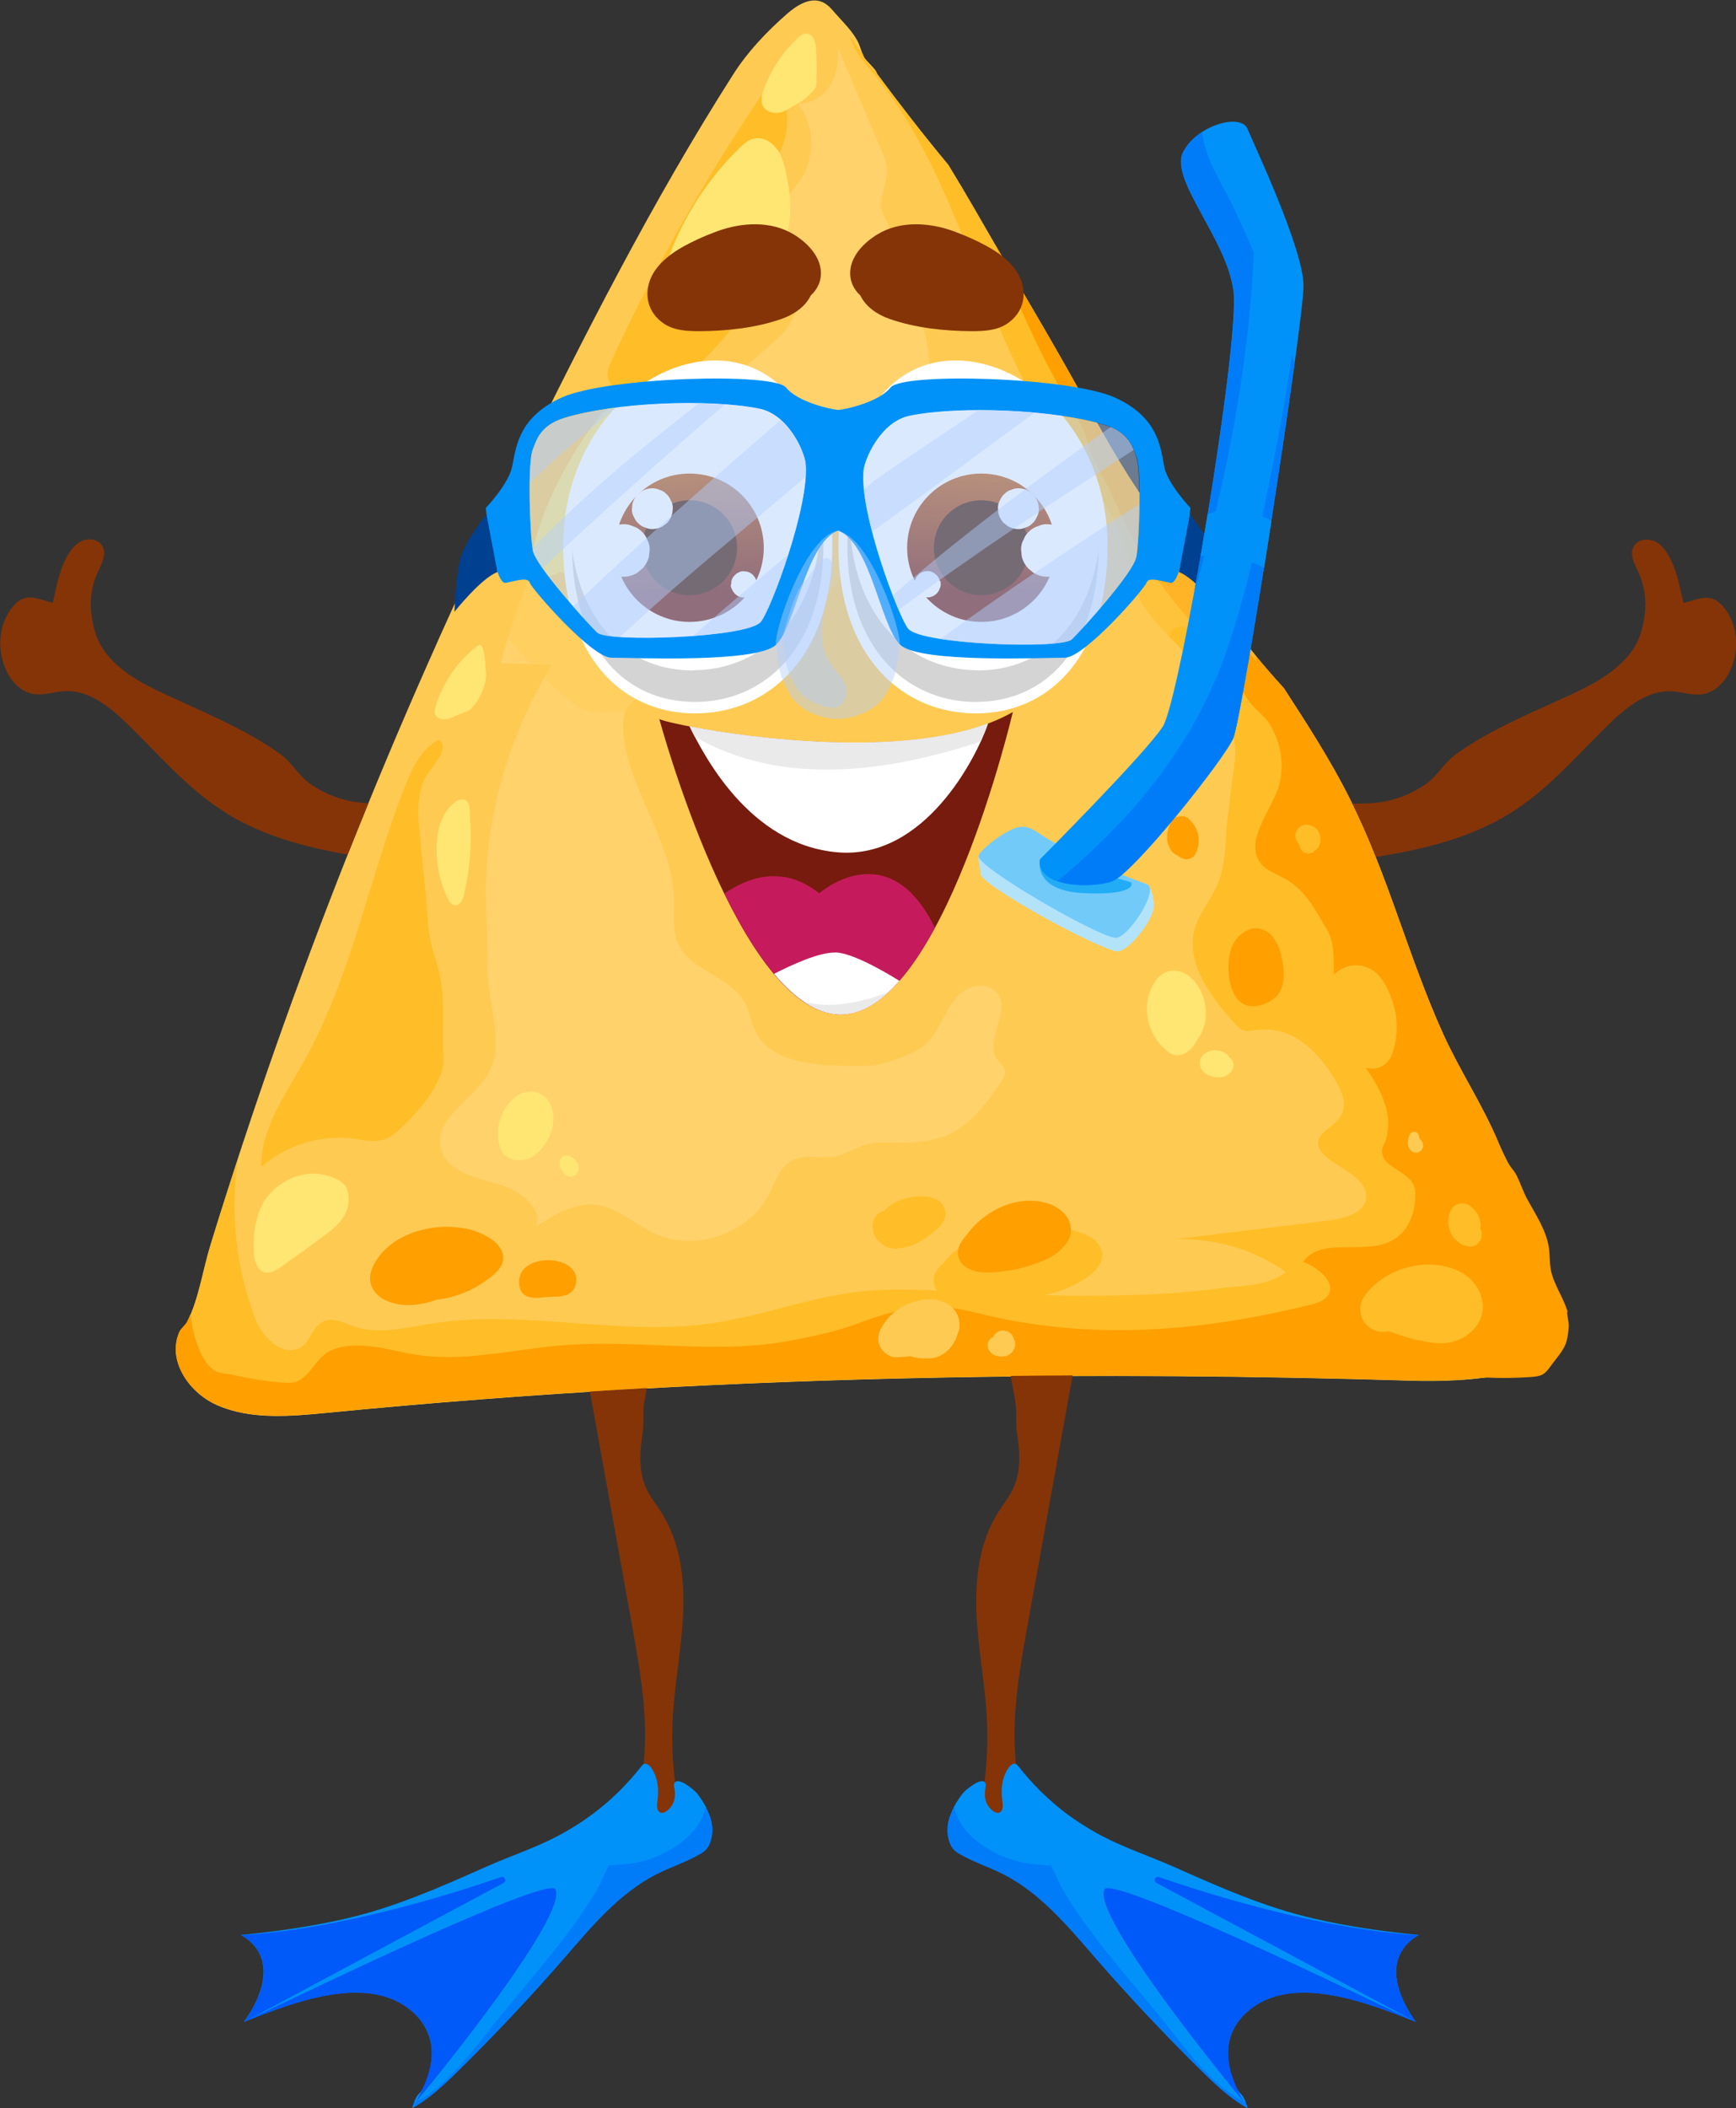 <?xml version="1.0" encoding="UTF-8"?>
<svg xmlns="http://www.w3.org/2000/svg" xmlns:xlink="http://www.w3.org/1999/xlink" viewBox="0 0 101.35 123.04">
  <rect x="0" y="0" width="101.35" height="123.04" fill="#333333" stroke="none"/>
  <defs>
    <style>
      .cls-1 {
        fill: #fff;
      }

      .cls-2 {
        fill: #007cf9;
      }

      .cls-3 {
        fill: #0059f9;
      }

      .cls-4 {
        isolation: isolate;
      }

      .cls-5 {
        fill: #ffe572;
      }

      .cls-6 {
        fill: url(#_Áåçûìÿííûé_ãðàäèåíò_64);
      }

      .cls-7 {
        fill: #c51b5c;
      }

      .cls-8 {
        fill: #ffbd27;
      }

      .cls-9, .cls-10, .cls-11 {
        mix-blend-mode: screen;
      }

      .cls-9, .cls-12 {
        fill: #0092f9;
      }

      .cls-13 {
        fill: #ffca52;
      }

      .cls-10, .cls-14 {
        fill: #b1cfff;
      }

      .cls-10, .cls-11, .cls-15 {
        opacity: .46;
      }

      .cls-16 {
        fill: #72caf9;
      }

      .cls-17 {
        fill: #b3e3f9;
      }

      .cls-18 {
        fill: #ffd26c;
      }

      .cls-19 {
        fill: #d4d4d4;
      }

      .cls-20 {
        fill: #ff9f00;
      }

      .cls-21 {
        fill: #eaeaea;
      }

      .cls-22 {
        fill: url(#_Áåçûìÿííûé_ãðàäèåíò_64-2);
      }

      .cls-23 {
        fill: #853408;
      }

      .cls-24 {
        fill: #431600;
      }

      .cls-25 {
        fill: #761b0d;
      }

      .cls-26 {
        fill: #004090;
      }

      .cls-15 {
        mix-blend-mode: multiply;
      }

      .cls-27 {
        fill: #22acf6;
      }
    </style>
    <linearGradient id="_Áåçûìÿííûé_ãðàäèåíò_64" data-name="Áåçûìÿííûé ãðàäèåíò 64" x1="57.14" y1="34.68" x2="57.52" y2="27.74" gradientUnits="userSpaceOnUse">
      <stop offset="0" stop-color="#761b0d"/>
      <stop offset="1" stop-color="#bb590d"/>
    </linearGradient>
    <linearGradient id="_Áåçûìÿííûé_ãðàäèåíò_64-2" data-name="Áåçûìÿííûé ãðàäèåíò 64" x1="989.98" y1="34.68" x2="990.37" y2="27.74" gradientTransform="translate(1030.39) rotate(-180) scale(1 -1)" xlink:href="#_Áåçûìÿííûé_ãðàäèåíò_64"/>
  </defs>
  <g class="cls-4">
    <g id="Layer_2" data-name="Layer 2">
      <g id="_Ñëîé_2" data-name="Ñëîé 2">
        <g>
          <g>
            <path class="cls-13" d="M90.89,76.7c-.62-1.52-1.23-2.64-1.27-4.3-.05-1.99-1.38-3.89-2.15-5.73-.91-2.17-2.24-4.16-3.22-6.32-2.04-4.51-3.22-9.29-5.45-13.73-1.11-2.22-2.48-4.34-3.85-6.45-2.39-2.61-4.53-5.55-6.33-8.58-2.01-2.4-3.6-5.11-5.1-7.86-1.7-3.14-3.53-6.19-5.32-9.27-.94-1.62-1.86-3.25-2.84-4.84-1.44-1.73-2.82-3.51-4.16-5.32,0-.22-.65-.74-.77-.99-.13-.26-.2-.56-.32-.82-.31-.65-.89-1.19-1.36-1.73-.21-.25-.44-.51-.74-.64-.72-.31-1.51,.2-2.1,.72-1.16,1.02-2.26,2.18-3.09,3.48-4.78,7.49-8.81,15.46-12.68,23.34-7.16,14.6-13.13,29.65-17.85,44.99-.45,1.45-.68,3.15-1.37,4.53-.11,.21-.36,.37-.46,.61-.22,.54-.25,1.08-.11,1.63,.28,1.09,1.19,2.1,2.33,2.6,1.96,.86,4.27,.65,6.45,.44,11.84-1.16,23.74-1.82,35.66-2.05,9.23-.18,18.47-.1,27.69,.18,2.54,.08,9.95-.05,8.4-3.87Z"/>
            <path class="cls-8" d="M90.89,76.7c-.62-1.52-1.23-2.64-1.27-4.3-.05-1.99-1.38-3.89-2.15-5.73-.91-2.17-2.24-4.16-3.22-6.32-2.04-4.51-3.22-9.29-5.45-13.73-1.11-2.22-2.48-4.34-3.85-6.45-2.39-2.61-4.53-5.55-6.33-8.58-2.01-2.4-3.6-5.11-5.1-7.86-1.7-3.14-3.53-6.19-5.32-9.27-.94-1.62-1.86-3.25-2.84-4.84-1.44-1.73-2.82-3.51-4.16-5.32-.18-.21-.36-.42-.54-.63-.14-.16-.23-.34-.29-.51-.03-.04-.05-.07-.08-.11-.07-.08-.14-.17-.21-.25-.09-.11-.16-.22-.21-.34-.04-.06-.09-.13-.14-.19-.04-.03-.08-.06-.11-.09,.2,.57,.56,1.17,.95,1.61,5.6,6.36,6.48,15.05,11.26,21.9,1.36,1.95,3.06,3.79,3.76,6,.34,1.1,.43,2.26,.96,3.31,.6,1.18,1.71,2.1,2.62,3.12,1.26,1.42,2.19,3.11,2.82,4.9,.31,.88-.03,2.06-.11,2.98-.1,1.04-.31,2.12-.31,3.16-.08,.83-.16,1.67-.48,2.43-.38,.91-1.07,1.68-1.34,2.62-.55,1.99,.91,3.92,2.27,5.46,.19,.21,.39,.44,.67,.49,.19,.04,.38,0,.56-.03,2.2-.35,3.76,1.28,4.76,3.01,.39,.68,.7,1.46,.16,2.15-.52,.66-1.74,1.03-.97,2,.65,.82,2.76,1.39,2.55,2.7-.13,.84-1.32,1.15-2.27,1.26-2.96,.36-5.92,.72-8.88,1.08,2.33-.08,4.68,.62,6.47,1.92-1.15,.84-2.32,.75-3.69,.93-3.4,.44-6.93,.51-10.42,.42,1.01-.23,1.96-.6,2.74-1.23,.37-.3,.65-.69,.64-1.15-.02-.5-.38-.9-.87-1.12-.87-.38-1.9-.54-2.87-.54-.19,0-.39,.01-.59,.02,.08-.03,.16-.07,.25-.1,.38-.14,.07-.64-.31-.5-.87,.32-1.75,.63-2.51,1.13-.87,.32-1.65,.78-2.2,1.41-.06,.07-.11,.14-.16,.21-.14,.12-.27,.24-.37,.38-.28,.39-.25,.85-.02,1.22-1.57-.08-3.15-.11-4.7,.08-2.88,.35-5.59,1.42-8.45,1.83-5.36,.77-10.9-.83-16.24,0-1.56,.24-3.21,.68-4.68,.17-.54-.19-1.11-.5-1.64-.32-.72,.24-.8,1.15-1.42,1.54-1.04,.65-2.27-.61-2.67-1.68-.31-.82-.56-1.66-.75-2.5-.43-1.93-.56-3.91-.37-5.86,.03-.31,.07-.62,.12-.93-.54,1.66-1.07,3.31-1.58,4.98-.45,1.45-.68,3.15-1.37,4.53-.11,.21-.36,.37-.46,.61-.22,.54-.25,1.08-.11,1.63,.28,1.09,1.19,2.1,2.33,2.6,1.96,.86,4.27,.65,6.45,.44,11.84-1.16,23.74-1.82,35.66-2.05,9.23-.18,18.47-.1,27.69,.18,2.54,.08,9.95-.05,8.4-3.87Z"/>
            <path class="cls-20" d="M91.52,76.56s-.01-.04-.02-.06c-.26-.83-.82-1.58-.97-2.43-.06-.38-.05-.76-.09-1.15-.13-1.06-.77-2-1.29-2.95-.25-.47-.4-.97-.65-1.44-.08-.15-.2-.28-.3-.42-.33-.45-.53-.97-.74-1.46-.91-2.17-2.24-4.16-3.22-6.32-2.04-4.51-3.22-9.29-5.45-13.73-1.11-2.22-2.48-4.34-3.85-6.45-2.39-2.61-4.53-5.55-6.33-8.58-2.01-2.4-3.6-5.11-5.1-7.86-1.7-3.14-3.53-6.19-5.32-9.27-.01-.02-.03-.05-.04-.07,.74,2.07,1.6,4.1,2.58,6.09,.7,1.41,1.46,2.78,2.27,4.14,.31,.53,.44,.99,.61,1.55,.28,.88,.82,1.71,1.22,2.55,.71,1.52,1.39,3.06,2.32,4.5,1.13,1.75,2.57,3.26,3.86,4.88,.7,.88,1.25,1.82,1.84,2.75,.34,.53,.91,.87,1.26,1.42,.74,1.17,.95,2.7,.42,4-.58,1.4-1.87,3.02-.89,4.18,.33,.39,.84,.57,1.29,.81,1.28,.67,1.83,1.84,2.53,3,.28,.46,.36,.96,.39,1.49,.09,1.18-.11,2.38,.18,3.54,.34,1.32,1.29,2.39,2.03,3.54,.74,1.15,1.31,2.6,.79,3.86-.06,.16-.15,.31-.16,.48-.08,1.09,1.86,1.19,1.93,2.39,.07,1.21-.4,2.5-1.59,2.98-1.62,.66-3.93-.29-4.96,1.13,.9,.33,1.99,1.23,1.43,2-.21,.29-.57,.39-.91,.48-.33,.09-.66,.17-.99,.24-5.95,1.38-11.99,1.81-17.99,.4-.69-.16-1.37-.34-2.07-.43-1.3-.16-2.61,.02-3.87,.37-.64,.18-1.25,.42-1.87,.64-1.22,.43-2.6,.71-3.88,.94-4.3,.76-8.72-.12-13.07,.23-2.93,.24-5.87,1.03-8.76,.52-1.49-.26-3.33-.87-4.79-.2-.79,.36-1.04,1.22-1.75,1.68-.27,.17-.52,.21-.84,.19-1.11-.05-2.25-.27-3.33-.5-.23-.05-.58-.06-.79-.17-.84-.46-1.31-2.07-1.41-2.94-.02-.15-.04-.28-.06-.4-.06,.16-.13,.31-.21,.46-.11,.21-.36,.37-.46,.61-.22,.54-.25,1.08-.11,1.63,.28,1.09,1.19,2.1,2.33,2.6,1.96,.86,4.27,.65,6.45,.44,11.84-1.16,23.74-1.82,35.66-2.05,9.23-.18,18.47-.1,27.69,.18,1.02,.03,2.05,.01,3.06-.07,.47-.04,.93-.11,1.4-.09,.27,.01,.54,.02,.8,.02,.56,0,1.13-.02,1.69-.06,.22-.02,.44-.04,.63-.14,.19-.1,.32-.28,.44-.44,.33-.47,.83-.97,.97-1.52,.06-.24,.1-.5,.12-.74,.04-.34-.09-.65-.09-.97Z"/>
            <g>
              <path class="cls-8" d="M53.63,71.11s.03,0,.04,0h0s-.03,0-.04,0Z"/>
              <path class="cls-8" d="M52.26,70.18c-.24,.13-.46,.29-.63,.49-.65,.15-.8,.84-.61,1.34,.1,.27,.28,.49,.53,.64t0,0c.13,.11,.3,.18,.48,.2,.14,.04,.29,.06,.43,0,.27-.02,.53-.08,.77-.16,.44-.16,.83-.43,1.19-.71,.39-.3,.81-.7,.77-1.19-.09-1.25-2.05-1.08-2.92-.61Z"/>
              <path class="cls-8" d="M52.67,71.81s0,.02,0,.04c0,0,0,0,0,0,0-.01,0-.03,0-.04Z"/>
              <path class="cls-8" d="M52.69,71.64s0,.02,0,.03c0,0,0,.01,0,.02,0,0,0,0,0,0,.03-.07,.02-.08,.01-.06Z"/>
              <path class="cls-8" d="M52.74,71.52s0,0,0,.01c0,.01-.01,.03-.02,.04,0,0,0-.01,.03-.06Z"/>
            </g>
            <path class="cls-20" d="M62.25,70.98c-.42-.57-1.15-.85-1.91-.89-1.55-.1-3.06,.83-3.86,1.93,0,.01-.01,.03-.02,.04-.41,.43-.71,.97-.43,1.5,.3,.58,1.1,.74,1.76,.71,.73-.04,1.47-.14,2.17-.35,.7-.22,1.46-.48,1.96-.97,.05-.05,.1-.11,.15-.16-.09,.1-.08,.09,.01-.01,.05-.06,.11-.11,.16-.18,.1-.14,.18-.3,.23-.46,.11-.39,.04-.81-.21-1.15Z"/>
            <path class="cls-20" d="M74.18,54.54c-.16-.16-.36-.27-.59-.33-.7-.16-1.41,.39-1.68,1.07-.42,1.08-.23,3.66,1.43,3.44,.55-.07,1.2-.42,1.43-.93,.24-.54,.2-1.17,.09-1.74-.1-.55-.31-1.15-.69-1.52Z"/>
            <path class="cls-20" d="M69.42,47.8c-.14-.12-.31-.18-.51-.16-.19,.02-.37,.1-.47,.25-.22,.31-.32,.71-.3,1.07,0,.11,.02,.22,.06,.33,.04,.11,.09,.21,.15,.31,.07,.12,.17,.22,.3,.29,.03,.01,.06,.03,.08,.04,.11,.08,.23,.15,.38,.2,.21,.07,.51-.03,.62-.2,.43-.67,.31-1.58-.33-2.12Z"/>
            <path class="cls-20" d="M27.12,71.7c-1.94-.36-4.21,.32-5.18,1.91-.33,.54-.5,1.18-.1,1.74,.35,.49,.95,.72,1.58,.8,.68,.09,1.4-.05,2.08-.29,.4-.04,.78-.13,1.12-.24,.58-.18,1.11-.43,1.6-.77,.44-.3,.99-.69,1.12-1.18,.28-1.08-1.23-1.79-2.22-1.98Z"/>
            <g>
              <path class="cls-20" d="M32.84,75.64c.33-.06,.62-.2,.74-.58,.5-1.62-2.29-1.95-3.07-.9-.23,.31-.27,.81-.11,1.16,.23,.49,.9,.47,1.37,.4,.31-.05,.72-.01,1.07-.07Z"/>
              <path class="cls-20" d="M32.24,74.76h0s.02,0,.03,0c.05,0-.11,0-.03,0Z"/>
            </g>
            <path class="cls-8" d="M24.91,52.83c-.02-.22-.04-.44-.06-.66-.13-1.2-.25-2.4-.36-3.59-.11-1.22-.18-2.57,.57-3.55,.44-.58,1.14-1.42,.56-1.86-1.02,.53-1.56,1.66-1.98,2.73-2.1,5.32-3.1,11.09-5.91,16.08-1.1,1.95-2.51,3.91-2.48,6.14,1.45-1.29,3.47-1.91,5.39-1.66,.59,.08,1.2,.23,1.77,.05,.38-.12,.69-.38,.98-.65,.93-.86,1.91-2,2.36-3.21,.14-.39,.14-.74,.12-1.15-.05-1.14,.03-2.29-.04-3.44-.06-.91-.26-1.65-.54-2.5-.27-.84-.32-1.82-.39-2.74Z"/>
            <path class="cls-8" d="M45.43,9.07c.23-.44,.4-.91,.47-1.4,.1-.64,0-1.31,.03-1.95,.02-.38,.27-1.27-.29-1.29-.38-.01-.74,.48-.9,.71-3.47,5.08-6.49,10.4-9.03,15.89-.16,.34-.32,.72-.21,1.08,.22,.76,1.43,.9,2.26,.61,.53-.19,.99-.48,1.5-.69,.39-.16,.89-.18,1.19-.45,.99-.89,1.92-1.89,2.66-2.95,.34-.48,.59-1.01,.58-1.58-.02-.65-.46-1.04-.81-1.57-.63-.97-.47-2.07,.14-3.01,.73-1.12,1.79-2.19,2.41-3.4Z"/>
            <path class="cls-18" d="M45.22,19.92c-.09,.08-.18,.15-.27,.23-1.56,1.32-2.83,2.72-4.64,3.82-1.87,1.13-3.94,2.01-6.12,2.56-2.11,3.9-3.78,7.99-4.98,12.18,1,.03,2.01,.06,3.01,.09-2.36,3.85-3.69,8.18-3.85,12.56-.06,1.68,.14,3.35,.09,5.01-.02,.73,.1,1.46,.22,2.19,.23,1.34,.53,2.83-.17,4.08-.88,1.57-3.19,2.62-2.78,4.37,.3,1.28,1.86,1.7,3.12,2.03,1.27,.33,2.76,1.25,2.48,2.53,1.05-.68,2.22-1.39,3.47-1.25,1.26,.15,2.25,1.13,3.4,1.67,2.38,1.12,5.55,.02,6.73-2.34,.33-.65,.55-1.41,1.15-1.81,.74-.5,1.67-.24,2.5-.31,.62-.06,1.06-.37,1.61-.6,.78-.33,1.65-.22,2.47-.23,.93-.02,1.88-.1,2.73-.49,1.37-.62,2.28-1.92,3.12-3.17,.08-.12,.17-.26,.18-.41,.02-.32-.3-.55-.48-.81-.76-1.09,.81-2.76,.03-3.83-.42-.57-1.32-.57-1.91-.19-.6,.38-.95,1.03-1.28,1.66-.36,.69-.74,1.42-1.44,1.81-.56,.32-1.25,.56-1.87,.75-.49,.15-.97,.2-1.48,.2-1.91,0-4.99,.02-6.07-1.85-.33-.58-.4-1.27-.72-1.86-.83-1.52-3.1-1.81-3.85-3.37-.4-.83-.25-1.81-.28-2.73-.11-3.41-2.7-6.33-2.96-9.73-.04-.59,.02-1.26,.47-1.65,1.13-.98,2.85,.9,4.27,.43,.96-.32,1.29-1.55,2.17-2.04,.42-.24,.92-.28,1.38-.39,1.19-.28,2.33-1.11,2.91-2.2,.23-.45,.22-.93,.4-1.39,.25-.69,.81-1.3,1.23-1.89,1.7-2.46,3.41-4.94,4.36-7.69,.12-.35,.23-.7,.32-1.06,.46-1.77,.56-3.64,.09-5.42-.41-1.54-1.58-2.83-1.92-4.38-.12-.56-.07-1.11-.14-1.67-.05-.35-.23-.52-.36-.82-.38-.88,.31-1.82,.22-2.73-.03-.32-.16-.63-.29-.93-.85-2.01-1.71-4.02-2.56-6.03,.04,.75-.07,1.54-.47,2.18-.4,.64-1.14,1.1-1.89,1.03,.95,1.19,1.06,2.98,.27,4.28-.28,.46-.66,.85-.93,1.31-.51,.85-.62,1.92-.36,2.87,.13,.45,.32,.81,.63,1.16,.69,.79,.52,2.04,.1,2.95-.26,.57-.63,.93-1.08,1.31Z"/>
            <path class="cls-18" d="M53.41,32.87c1.39-.4,2.75,.57,3.82,1.45,1.07,.87,2.55,1.78,3.87,1.23,1.27-.53,1.46-2.06,1.24-3.28-.29-1.64-1.06-4.26-2.87-5.12-2.01-.95-3.35,.68-4.14,2.07-.69,1.2-1.33,2.42-1.92,3.66Z"/>
            <path class="cls-5" d="M45.34,8.69s-.02-.03-.03-.05c-.31-.4-.85-.68-1.34-.54-.31,.08-.56,.31-.79,.53-1.78,1.73-3.18,3.86-4.06,6.18-.24,.62-.44,1.27-.37,1.93,.06,.66,.46,1.32,1.09,1.53,.66,.21,1.41-.1,1.99-.41,1-.53,1.92-1.22,2.72-2.02,.83-.83,1.41-1.79,1.55-2.98,.11-.94-.02-1.89-.22-2.81-.1-.48-.24-.97-.52-1.37Z"/>
            <path class="cls-5" d="M47.67,4.66c0-.08,0-.15,0-.21,.02-.54,0-1.07-.03-1.61-.02-.37-.16-.85-.53-.88-.22-.02-.41,.13-.56,.28-.87,.82-1.55,1.85-1.96,2.98-.11,.31-.2,.68-.05,.97,.18,.34,.62,.46,1,.38,.3-.07,.53-.24,.79-.39,.33-.19,.53-.27,.83-.57,.15-.15,.4-.35,.47-.55,.04-.11,.04-.26,.03-.4Z"/>
            <g class="cls-15">
              <path class="cls-13" d="M63.61,42.15c.49-.22,.91-.63,1.29-1.03,.53-.55,1.05-1.1,1.58-1.64,.51-.53,1.17-1.05,1.57-1.66,.21-.31,.17-.84,.43-1.09,.37-.36,1.17-.02,1.59,.06,.19,.04,.37-.25,.53-.7,1.04,.39,2.74,2.53,2.74,2.53,0,0,0-.13-.02-.35-1.74-2.11-3.32-4.37-4.7-6.69-1.86-2.22-3.37-4.72-4.77-7.27-4.24-.69-10.99-.72-11.59,.05-.71,.9-2.73,1.38-3.32,1.43-.59-.05-2.61-.53-3.32-1.43-.75-.95-11.09-.68-14.15,.59-.44,.9-.88,1.79-1.32,2.68-1.6,3.25-3.13,6.53-4.6,9.82,.55-.57,1.21-1.18,1.72-1.37l-.02-.12c.17,.52,.36,.86,.56,.81,.76-.15,1.4-.38,1.52,0,.13,.38,3.94,4.78,5.21,4.76,1.27-.02,9.18,.36,10.45-.82,.16,.88,.03,1.7,.89,3.15,.8,1.36,2.78,1.6,3.04,1.53,.26,.07,2.24-.17,3.04-1.53,.86-1.45,.73-2.27,.89-3.15,0-.02,0-.04,0-.06,.02,.02,.03,.04,.05,.06,.45,.42,1.24,.51,1.82,.6,1.12,.17,2.25,.22,3.38,.25,.77,.02,1.71-.18,2.47,0,.87,.21,1.66,.84,2.6,.7,.16-.02,.31-.07,.45-.13Zm-14.67-8.67h0s.03,0,.04,.01c-.01,0-.03,0-.04-.01Z"/>
            </g>
            <path class="cls-5" d="M37.12,23.75c-.29-.18-.67-.25-1.03-.17-.63,.14-1.03,.63-1.36,1.08-.39,.52-.76,1.06-1.1,1.61-1.35,2.18-2.41,4.62-2.77,7.09-.04,.29,.34,.57,.66,.48,.42-.11,.81-.27,1.18-.46,.13,.07,.3,.09,.48,0,2.9-1.34,5.86-3.69,5.89-6.8,0-1.02-.53-2.94-1.94-2.84Z"/>
            <path class="cls-5" d="M28.32,38.59c-.02-.25-.05-.49-.13-.74-.03-.08-.07-.16-.14-.19-.08-.03-.17,.03-.23,.08-1.12,.88-1.97,2.12-2.39,3.48-.04,.14-.08,.29-.04,.44,.11,.37,.65,.39,1,.22,.31-.15,.6-.26,.92-.38,.11-.04,.13-.07,.21-.15,.43-.46,.77-1.15,.85-1.77,.03-.24-.03-.48-.04-.72,0-.09,0-.19,0-.28Z"/>
            <path class="cls-5" d="M69.64,57.18c-.32-.36-.83-.61-1.36-.5-.53,.11-.81,.51-1.02,.91-.31,.6-.37,1.28-.24,1.93,.14,.71,.56,1.4,1.17,1.87,.25,.2,.59,.28,.91,.13,.35-.17,.6-.44,.75-.75,.35-.48,.56-1.02,.55-1.6,0-.72-.25-1.43-.76-2.01Z"/>
            <path class="cls-5" d="M71.97,61.97c-.02-.07-.06-.13-.12-.18-.02-.02-.05-.03-.07-.05-.04-.07-.08-.13-.15-.19-.11-.1-.22-.15-.36-.2-.02,0-.04-.01-.06-.02-.07-.01-.15-.03-.22-.03-.07,0-.15,0-.22,.02-.02,0-.05,0-.07,.01-.16,.04-.26,.09-.39,.18,0,0-.02,.01-.03,.02,0,0,0,0-.01,.01-.03,.03-.08,.08-.1,.11-.03,.04-.05,.09-.08,.14,0,0,0,.02-.01,.03-.03,.07-.04,.15-.04,.22,0,.14,.03,.22,.09,.35,0,.01,.01,.02,.02,.03,.04,.05,.08,.1,.12,.15,.01,.01,.02,.02,.03,.03,.05,.04,.1,.08,.16,.11,.07,.04,.15,.07,.23,.1,.03,.01,.07,.02,.1,.03,.09,.02,.17,.03,.26,.04,.02,0,.04,0,.06,0,.07,0,.15,0,.22-.02,.09-.01,.18-.04,.25-.08,0,0,.01,0,.02-.01,.05-.03,.1-.06,.15-.09,.05-.04,.09-.09,.13-.14,.08-.11,.11-.22,.13-.35,0-.08,0-.15-.04-.21Z"/>
            <path class="cls-5" d="M20.28,70.54c.12-.44,.12-1.17-.25-1.47-.37-.31-.96-.5-1.43-.55-1.21-.14-2.41,.54-3.05,1.4-.64,.87-.79,2.14-.73,3.2,.03,.46,.18,1.01,.62,1.14,.35,.1,.71-.13,1.01-.34,.78-.56,1.56-1.12,2.33-1.69,.59-.43,1.22-.9,1.46-1.59,0-.03,.02-.06,.03-.09Z"/>
            <path class="cls-5" d="M27.44,47.48c-.02-.2-.02-.56-.18-.72-.17-.17-.49-.09-.66,.03-.93,.71-1.13,1.85-1.11,2.96,.02,.94,.24,1.87,.66,2.71,.08,.17,.2,.35,.38,.38,.31,.05,.49-.32,.56-.62,.35-1.49,.47-3.03,.35-4.56,0-.06,0-.12-.02-.17Z"/>
            <path class="cls-8" d="M85.29,74.25c-.91-.46-1.96-.55-2.95-.32-1.05,.24-2.13,.87-2.73,1.79-.31,.47-.25,1.21,.16,1.61,.34,.33,.85,.5,1.31,.37,.19,.07,.37,.14,.56,.2,.44,.15,.88,.27,1.33,.36,.58,.12,1.16,.21,1.75,.08,.6-.14,1.16-.48,1.51-.99,.76-1.1,.16-2.53-.95-3.1Z"/>
            <path class="cls-8" d="M86.51,72.1c.01-.13-.02-.26-.09-.37,0-.05,.02-.1,.03-.15,0-.08,0-.16-.02-.23,0-.05-.02-.09-.03-.14-.03-.1-.07-.2-.11-.29-.02-.04-.04-.08-.07-.12-.12-.18-.27-.33-.45-.45-.08-.06-.18-.09-.27-.1-.1-.03-.2-.02-.3,0-.06,.02-.13,.05-.19,.07-.12,.06-.21,.15-.28,.27-.05,.1-.11,.21-.13,.32-.03,.11-.05,.23-.05,.35,0,.26,.05,.47,.15,.71,.02,.05,.05,.1,.08,.15,.11,.18,.21,.26,.37,.39,.04,.03,.09,.07,.14,.09,.1,.05,.21,.1,.32,.13,.06,.01,.12,.02,.18,.03,.1,0,.19,0,.28-.05,.06-.01,.12-.04,.16-.09,.05-.03,.09-.08,.13-.13,0,0,0,0-.01,.01,0,0,0,0,0,0,0,0,.01-.02,.02-.03,.01-.02,.03-.03,.04-.04,0,0,0-.02,.01-.03,0,0,0,0,.01-.01,.04-.06,.06-.12,.07-.2,0-.03,0-.06,0-.1,0,0,0,.02,0,.03,0-.01,0-.03,0-.04Z"/>
            <path class="cls-8" d="M81.44,58.97c-.09-.42-.24-.84-.43-1.23-.22-.45-.52-.92-.97-1.17-.71-.39-1.51-.27-2.11,.26-.39,.34-.63,.86-.72,1.36-.15,.85,.03,1.78,.48,2.52,.33,.55,.79,1.11,1.43,1.22,.02,.02,.04,.04,.06,.06,.34,.3,.73,.46,1.19,.36,.44-.1,.76-.42,.91-.84,.29-.82,.34-1.69,.17-2.54Z"/>
            <path class="cls-8" d="M77.06,48.8s0-.02,0-.04c-.02-.06-.04-.13-.07-.19-.03-.07-.08-.14-.13-.19-.04-.04-.1-.08-.14-.11,0,0-.01,0-.02-.01-.05-.03-.12-.06-.18-.08-.01,0-.02,0-.03-.01-.05-.01-.12-.02-.18-.03,0,0-.02,0-.02,0-.23-.01-.45,.11-.57,.3-.06,.1-.09,.2-.1,.31,0,.12,.02,.23,.08,.33,0,.01,.02,.03,.03,.04,.02,.04,.04,.07,.07,.11,0,.01,.02,.02,.03,.04,.02,.03,.04,.06,.05,.1,0,0,0,0,0,.01,0,0,0,.02,0,.03,.01,.07,.05,.13,.09,.19,.04,.06,.08,.1,.14,.14,.03,.02,.09,.04,.12,.05,.06,.02,.12,.03,.19,.02,.02,0,.05,0,.07,0,.03,0,.11-.04,.13-.05,.05-.02,.09-.06,.13-.1,.01-.01,.03-.02,.04-.03,.09-.07,.07-.05,.16-.16,0,0,.01-.02,.02-.03,.03-.05,.06-.11,.08-.17,0-.01,0-.02,.01-.03,.01-.06,.03-.12,.03-.19,0-.08,0-.16-.02-.24Z"/>
            <path class="cls-13" d="M55.61,76.35c-.32-.35-.85-.52-1.31-.52-.44,0-.83,.11-1.24,.26-.67,.26-1.29,.8-1.62,1.43-.19,.36-.24,.75-.04,1.12,.17,.31,.56,.61,.94,.58,.23-.01,.47-.02,.7-.05,.03,0,.06-.01,.09-.02,.03,0,.06,.02,.09,.03,.38,.11,.76,.14,1.15,.1,.67-.08,1.17-.55,1.44-1.14,.02-.05,.04-.09,.05-.14,.02-.05,.05-.14,.03-.11,.04-.09,.08-.18,.1-.28,.1-.46-.05-.93-.37-1.27Z"/>
            <path class="cls-13" d="M59.21,78.21c-.02-.05-.04-.11-.06-.16,0,0,0-.01,0-.02,0-.01-.01-.02-.02-.03-.03-.05-.06-.1-.1-.14,0,0,0,0,0,0-.07-.08-.11-.09-.19-.13-.04-.02-.06-.03-.1-.04-.04,0-.12-.03-.18-.03-.01,0-.14,.01-.15,.01,0,0,0,0,0,0-.05,.01-.1,.04-.15,.06-.09,.05-.15,.11-.21,.19-.02,.03-.04,.07-.05,.11-.02,0-.04,.02-.07,.03-.04,.03-.07,.05-.11,.08-.05,.05-.09,.1-.11,.17-.02,.04-.04,.08-.04,.13-.01,.05-.02,.09,0,.14,0,.05,0,.1,.03,.14,.02,.07,.05,.13,.11,.18,.01,.02,.02,.03,.04,.05,.04,.04,.08,.08,.13,.11,.03,.02,.1,.05,.14,.06,0,0,.01,0,.02,0,.02,0,.04,.01,.06,.02,.07,.02,.14,.03,.2,.04,.02,0,.04,0,.06,0,.07,0,.14,0,.21-.02,0,0,.02,0,.03,0,.05-.02,.11-.04,.16-.06,.06-.03,.13-.08,.17-.12,.1-.08,.15-.19,.2-.3,0-.01,0-.02,.01-.03,.01-.05,.02-.11,.03-.16,0,0,0-.01,0-.02,0-.07,0-.16-.03-.23Z"/>
            <path class="cls-13" d="M83.08,66.87s0-.08-.01-.12c-.02-.08-.06-.14-.11-.2-.01-.01-.02-.02-.03-.04,.02,.03,.04,.06,.06,.09-.03-.04-.05-.08-.08-.11-.01-.01-.02-.02-.03-.03,0,0,0,0,0,0-.01-.02-.02-.04-.03-.06,0,0,0-.02,0-.03h0c0-.07-.02-.13-.06-.19-.04-.05-.09-.09-.15-.11-.05-.01-.1-.02-.15,0-.06,.01-.15,.07-.18,.13-.02,.05-.05,.09-.06,.14,0,.03-.02,.06-.02,.09-.02,.08-.04,.17-.04,.25,0,.06,0,.12,.02,.18,0,.06,.04,.13,.07,.18,.06,.1,.15,.19,.26,.22,.07,.02,.16,.03,.23,0,.04-.01,.07-.02,.11-.04,.03-.02,0,.02,.08-.06,.02-.02,.04-.05,.06-.07h0c.03-.08,.07-.14,.07-.23Z"/>
            <path class="cls-5" d="M31.93,64.15c-.3-.37-.82-.51-1.28-.4-.45,.1-.78,.42-1.05,.78-.18,.24-.32,.53-.41,.81-.08,.28-.14,.58-.12,.87,0,.2,.02,.4,.07,.59,.05,.21,.13,.42,.28,.58,.14,.15,.33,.25,.53,.3,.23,.05,.46,.06,.68,.01,.1-.01,.2-.03,.29-.08,.58-.3,1-.85,1.23-1.46,.25-.66,.23-1.45-.23-2.01Z"/>
            <path class="cls-5" d="M33.74,67.93c-.02-.05-.07-.1-.11-.15-.01-.01-.02-.03-.03-.04-.02-.03-.05-.06-.07-.09-.05-.06-.11-.1-.18-.13-.04-.02-.08-.04-.12-.05-.03-.01-.08-.02-.12-.02-.01,0-.02,0-.04,0-.03,0-.07,0-.1,0-.05,.01-.1,.03-.14,.07-.03,.02-.05,.04-.07,.07-.04,.04-.06,.08-.07,.13v.04s-.03,.09-.03,.12c0,.03,0,.09,.01,.13,.01,.07,.03,.15,.07,.21,.02,.03,.04,.06,.06,.1,0,.01,.02,.03,.03,.04,.03,.05,.06,.11,.11,.15,.04,.05,.09,.09,.16,.11,.06,.03,.12,.05,.18,.05,.04,0,.09,0,.13-.01,.07-.01,.13-.04,.18-.08,.04-.02,.07-.05,.09-.09,.04-.05,.08-.1,.09-.16,0-.04,.01-.08,.02-.13,0-.09-.02-.18-.06-.26Z"/>
          </g>
          <g>
            <g>
              <path class="cls-1" d="M64.66,31.87c0,6.38-3.36,9.77-7.69,9.77s-8.02-3.38-8.02-9.77,2.5-10.83,6.84-10.83,8.87,4.45,8.87,10.83Z"/>
              <path class="cls-23" d="M59.55,16.22c-.32-.73-1-1.3-1.67-1.7-.7-.41-1.46-.75-2.22-1.03-1.42-.51-3.12-.62-4.45,.2-.74,.45-1.49,1.2-1.57,2.1-.05,.61,.2,1.1,.59,1.46,.32,.67,1.01,1.12,1.69,1.36,1.51,.53,3.2,.71,4.79,.72,.72,0,1.51-.03,2.12-.46,.91-.63,1.16-1.67,.72-2.68Z"/>
              <path class="cls-19" d="M57.09,39.12c-4.05,0-7.49-3.16-7.49-9.13,0-.22,0-.43,.02-.64-.1,.79-.15,1.62-.15,2.49,0,5.96,3.44,9.13,7.49,9.13s7.08-3.07,7.18-8.84c-.66,4.58-3.5,7-7.04,7Z"/>
              <circle class="cls-6" cx="57.29" cy="31.97" r="4.33"/>
              <path class="cls-24" d="M60.06,31.97c0,1.53-1.24,2.77-2.77,2.77s-2.77-1.24-2.77-2.77,1.24-2.77,2.77-2.77,2.77,1.24,2.77,2.77Z"/>
              <path class="cls-1" d="M60.62,29.42c-.05-.21-.15-.39-.29-.55-.08-.06-.16-.13-.24-.19-.18-.11-.37-.17-.58-.18-.17-.01-.32,.02-.47,.09-.15,.04-.29,.12-.4,.24-.12,.1-.2,.23-.26,.37-.08,.14-.12,.28-.12,.44,.01,.11,.02,.21,.03,.32,.05,.21,.15,.39,.29,.55,.08,.06,.16,.13,.24,.19,.18,.11,.37,.17,.58,.18,.17,.01,.32-.02,.47-.09,.15-.04,.29-.12,.4-.24,.12-.1,.2-.23,.26-.37,.08-.14,.12-.28,.12-.44,0-.11-.02-.21-.03-.32Z"/>
              <path class="cls-1" d="M62.63,31.79c-.06-.27-.19-.5-.38-.71-.1-.08-.2-.16-.3-.25-.23-.14-.48-.22-.75-.23-.21-.02-.41,.02-.6,.11-.2,.06-.37,.16-.51,.3-.15,.13-.26,.29-.33,.48-.1,.17-.15,.36-.15,.57,.01,.14,.03,.27,.04,.41,.06,.27,.19,.5,.38,.71,.1,.08,.2,.16,.3,.25,.23,.14,.48,.22,.75,.23,.21,.02,.41-.02,.6-.11,.2-.05,.37-.16,.51-.3,.15-.13,.26-.29,.33-.48,.1-.17,.15-.36,.15-.57-.01-.14-.03-.27-.04-.41Z"/>
              <path class="cls-1" d="M54.87,33.92c-.02-.11-.06-.2-.13-.28-.03-.05-.07-.09-.12-.12,.01,0,.02,.02,.03,.03,0,0,0,0,0,0-.01-.01-.03-.02-.04-.04,0,0,0,0,0,0h0s-.05-.05-.08-.07c0,0,0,0-.01,0h0s0,0,0,0c-.02-.01-.04-.02-.06-.03,0,0-.02,0-.02-.01-.08-.05-.18-.07-.27-.07-.07,0-.13,.01-.2,.02-.13,.03-.24,.09-.34,.18,0,0,0,0-.01,.01-.04,.05-.09,.1-.13,.16,0,0,0,0,0,0-.03,.06-.06,.12-.08,.18-.04,.1-.04,.2-.02,.3,0,.07,.01,.14,.05,.2,.03,.1,.08,.19,.15,.26,0,0,0,0,0,0,.05,.04,.1,.08,.15,.12,.06,.03,.12,.06,.18,.08,.07,.01,.13,.02,.2,.03,.11,0,.21-.01,.3-.06,.07-.02,.13-.05,.18-.1,.06-.03,.11-.08,.14-.14,.05-.05,.08-.1,.1-.17,.05-.09,.08-.18,.08-.29h0c0-.07-.01-.14-.02-.21Z"/>
            </g>
            <g>
              <path class="cls-1" d="M32.88,31.87c0,6.38,3.36,9.77,7.7,9.77s8.01-3.38,8.01-9.77-2.5-10.83-6.84-10.83-8.87,4.45-8.87,10.83Z"/>
              <path class="cls-23" d="M38,16.22c.32-.73,1-1.3,1.67-1.7,.7-.41,1.46-.75,2.22-1.03,1.42-.51,3.12-.62,4.46,.2,.74,.45,1.49,1.2,1.57,2.1,.05,.61-.2,1.1-.59,1.46-.32,.67-1.01,1.12-1.69,1.36-1.51,.53-3.2,.71-4.79,.72-.72,0-1.51-.03-2.12-.46-.91-.63-1.16-1.67-.72-2.68Z"/>
              <path class="cls-19" d="M40.45,39.12c4.05,0,7.49-3.16,7.49-9.13,0-.22,0-.43-.02-.64,.1,.79,.15,1.62,.15,2.49,0,5.96-3.44,9.13-7.49,9.13s-7.08-3.07-7.18-8.84c.66,4.58,3.5,7,7.04,7Z"/>
              <path class="cls-22" d="M35.93,31.97c0,2.39,1.94,4.33,4.33,4.33s4.33-1.94,4.33-4.33-1.94-4.33-4.33-4.33-4.33,1.94-4.33,4.33Z"/>
              <path class="cls-24" d="M37.49,31.97c0,1.53,1.24,2.77,2.77,2.77s2.77-1.24,2.77-2.77-1.24-2.77-2.77-2.77-2.77,1.24-2.77,2.77Z"/>
              <path class="cls-1" d="M36.92,29.42c.05-.21,.15-.39,.29-.55,.08-.06,.16-.13,.24-.19,.18-.11,.37-.17,.58-.18,.17-.01,.32,.02,.47,.09,.15,.04,.29,.12,.4,.24,.12,.1,.2,.23,.26,.37,.08,.14,.12,.28,.12,.44,0,.11-.02,.21-.03,.32-.05,.21-.15,.39-.29,.55-.08,.06-.16,.13-.24,.19-.18,.11-.37,.17-.58,.18-.17,.01-.32-.02-.47-.09-.15-.04-.29-.12-.4-.24-.12-.1-.2-.23-.26-.37-.08-.14-.12-.28-.12-.44,.01-.11,.02-.21,.03-.32Z"/>
              <path class="cls-1" d="M34.91,31.79c.06-.27,.19-.5,.38-.71,.1-.08,.2-.16,.3-.25,.23-.14,.48-.22,.75-.23,.21-.02,.41,.02,.6,.11,.2,.06,.37,.16,.51,.3,.15,.13,.26,.29,.33,.48,.1,.17,.15,.36,.15,.57-.01,.14-.03,.27-.04,.41-.06,.27-.19,.5-.38,.71-.1,.08-.2,.16-.3,.25-.23,.14-.48,.22-.75,.23-.21,.02-.41-.02-.6-.11-.2-.05-.37-.16-.51-.3-.15-.13-.26-.29-.33-.48-.1-.17-.15-.36-.15-.57,.01-.14,.03-.27,.04-.41Z"/>
              <path class="cls-1" d="M42.66,34.12h0c0,.11,.03,.2,.08,.29,.02,.06,.06,.12,.1,.17,.04,.06,.08,.1,.14,.14,.05,.05,.11,.08,.18,.1,.09,.05,.2,.06,.3,.06,.07-.01,.13-.02,.2-.03,.06-.03,.12-.06,.18-.08,.05-.04,.1-.08,.15-.12h0c.08-.08,.13-.16,.15-.26,.03-.06,.05-.13,.05-.2,.02-.1,.01-.2-.03-.3-.03-.06-.05-.12-.08-.18,0,0,0,0,0,0-.04-.05-.08-.11-.13-.16,0,0,0,0-.01-.01-.1-.09-.21-.15-.34-.18-.07,0-.13-.01-.2-.02-.1,0-.19,.02-.27,.07,0,0-.02,0-.02,.01-.02,.01-.04,.02-.06,.03,0,0,0,0,0,0,0,0,0,0,0,0,0,0,0,0-.01,0-.03,.02-.06,.04-.08,.07,0,0,0,0,0,0h0s-.03,.02-.04,.04c0,0,0,0,0,0,.01,0,.02-.02,.03-.03-.05,.03-.09,.07-.12,.12-.07,.08-.11,.17-.13,.28,0,.07-.01,.14-.02,.21Z"/>
            </g>
            <path class="cls-25" d="M38.49,41.96c.05,.24,14.32,3.23,20.64-.4,0,0-4.12,17.65-10.06,17.65s-10.58-17.25-10.58-17.25Z"/>
            <path class="cls-7" d="M49.07,59.21c2.1,0,3.97-2.21,5.51-5.06-2.73-5.58-6.75-2.01-6.75-2.01-2.14-1.7-4.21-.91-5.54,.02,1.82,3.73,4.18,7.05,6.78,7.05Z"/>
            <path class="cls-1" d="M40.26,42.4c.77,1.54,3.44,6.92,8.66,7.35,5.05,.41,8.08-5.5,8.76-7.52-5.25,1.96-13.76,.88-17.42,.17Z"/>
            <path class="cls-1" d="M48.78,55.6c-.92-.04-2.53,.7-3.59,1.24,1.2,1.43,2.51,2.37,3.89,2.37,1.23,0,2.38-.76,3.43-1.96-1.05-.65-2.77-1.62-3.73-1.66Z"/>
            <path class="cls-21" d="M57.26,43.27c.18-.4,.33-.76,.42-1.04-5.25,1.96-13.76,.88-17.42,.17,.08,.16,.18,.36,.3,.6,5.11,2.95,11.31,2.06,16.7,.28Z"/>
            <path class="cls-21" d="M46.91,58.45c.7,.48,1.42,.76,2.16,.76,.98,0,1.92-.49,2.79-1.3-1.61,.63-3.42,.98-4.95,.55Z"/>
          </g>
          <g>
            <path class="cls-17" d="M65.23,55.53c.49,.05,1.73-1.28,2.09-2.36,.16-.47-.13-1.48-.37-1.57-1.98-.72-4.39-.99-6.15-2.15-.25-.17-.52-.34-.82-.39-.38-.06-.75,.1-1.08,.29-.53,.29-1.33,.18-1.76,.61-.09,.09,.13,.89,.1,1.01-.12,.63,6.88,4.45,7.99,4.56Z"/>
            <path class="cls-16" d="M65.12,54.74c.71,.07,2.62-2.84,1.83-3.13-1.98-.72-4.5-1.79-6.26-2.95-.25-.17-.52-.34-.82-.39-.38-.06-.75,.1-1.08,.29-.53,.29-1.02,.66-1.45,1.09-.09,.09-.18,.19-.21,.31-.12,.63,6.87,4.67,7.98,4.78Z"/>
            <g>
              <path class="cls-12" d="M67.99,27.31c-.23-.98-.23-2.91-2.91-4.11-2.68-1.2-12.39-1.47-13.09-.58-.65,.82-2.51,1.26-3.05,1.31-.54-.05-2.4-.49-3.05-1.31-.7-.89-10.41-.62-13.09,.58-2.68,1.21-2.68,3.13-2.92,4.11-.23,.98-1.52,2.34-1.52,2.34,0,0,.47,4.51,1.17,4.37,.7-.14,1.28-.35,1.4,0,.12,.35,3.62,4.39,4.78,4.37,1.17-.01,8.43,.33,9.59-.75,1.15-1.06,1.73-5.95,3.63-6.67,1.9,.72,2.48,5.6,3.63,6.67,1.17,1.08,8.43,.74,9.59,.75,1.17,.01,4.66-4.02,4.78-4.37,.12-.35,.7-.14,1.4,0,.7,.14,1.17-4.37,1.17-4.37,0,0-1.28-1.36-1.52-2.34Zm-23.59,9c-.83,.92-8.92,1.19-9.53,.61-.61-.58-3.59-3.89-3.76-4.79-.18-.9-.32-5.16,0-5.91,.19-.44,.37-1.38,1.84-1.83,2.92-.9,8.41-1.13,11.37-.54,1.71,.34,2.64,2.51,2.71,3.19,.26,2.46-2.07,8.65-2.62,9.26Zm21.93-3.78c-.17,.9-3.15,4.21-3.76,4.79-.61,.58-8.71,.3-9.53-.61-.55-.61-2.89-6.8-2.62-9.26,.07-.68,1-2.85,2.71-3.19,2.96-.59,8.45-.35,11.37,.54,1.47,.45,1.65,1.38,1.84,1.82,.32,.75,.18,5.01,0,5.91Z"/>
              <path class="cls-9" d="M30.49,27.5c-.06-.04-.11-.08-.16-.13,0,.01,0,.03,0,.05-.21,.9-1.12,1.98-1.48,2.39,.09,.8,.22,1.65,.36,2.35,.18-.29,.36-.59,.54-.89,.36-.61,.55-1.29,.73-1.98-.01-.62,0-1.24,.02-1.78Z"/>
              <path class="cls-9" d="M48.27,30.39c-.17-.77-.44-1.54-.81-2.3-.13,1.42-.63,3.32-1.19,4.98,.54-.96,1.21-1.86,2-2.68Z"/>
              <path class="cls-9" d="M44.96,36.28c-.08,.15-.16,.27-.22,.33-.95,1.05-6.99,1.06-7.05,1.06-.39,0-.72,0-1.02-.02,.18,.11,.36,.21,.54,.31,.53,0,1.16,.02,1.83,.02,3.65,0,5.09-.28,5.66-.5,.07-.41,.16-.81,.27-1.21Z"/>
              <path class="cls-9" d="M41.57,22.92c1.59,0,3.15,.16,4.63,.55-.26-.16-.48-.34-.64-.55-.19-.15-1.37-.37-3.8-.37-2.81,0-6.46,.31-8.27,.88,2.61-.53,5.54-.5,8.08-.51Z"/>
              <path class="cls-9" d="M52.13,24.17c.28-.16,.58-.29,.9-.35,.74-.15,1.65-.25,2.66-.29,1.61-.25,3.23-.4,4.85-.35,1.82,.06,3.56,.37,5.22,.93-.25-.17-.54-.34-.88-.49-1.54-.69-5.67-1.07-8.77-1.07-2.43,0-3.6,.22-3.78,.35-.43,.55-1.27,.94-2.02,1.18,.62,.13,1.22,.15,1.82,.09Z"/>
              <path class="cls-9" d="M68.37,28.97c.01,1.6-.35,3.07-1.01,4.42,.22,0,.46,.06,.74,.12,.06,.01,.12,.03,.18,.04,.27-.46,.59-2.19,.77-3.75-.16-.18-.42-.48-.68-.84Z"/>
              <g class="cls-11">
                <path class="cls-14" d="M66.33,26.63c-.19-.44-.37-1.38-1.84-1.82-2.92-.9-8.41-1.13-11.37-.54-1.71,.34-2.64,2.51-2.71,3.19-.26,2.46,2.07,8.65,2.62,9.26,.83,.92,8.92,1.19,9.53,.61,.61-.58,3.59-3.89,3.76-4.79,.18-.9,.32-5.16,0-5.91Z"/>
                <path class="cls-14" d="M44.32,23.86c-2.96-.59-8.45-.35-11.37,.54-1.47,.45-1.65,1.38-1.84,1.83-.32,.75-.18,5.01,0,5.91,.17,.9,3.15,4.21,3.76,4.79,.61,.58,8.71,.3,9.53-.61,.55-.61,2.89-6.8,2.62-9.26-.07-.68-1-2.85-2.71-3.19Z"/>
              </g>
              <path class="cls-10" d="M48.94,30.99h0s-.02,0-.03,0c0,0-.02,0-.03,0h0c-1.88,.34-3.72,5.87-3.58,6.67,.15,.81,.03,1.56,.82,2.89,.74,1.25,2.55,1.47,2.79,1.4,.23,.07,2.05-.16,2.79-1.4,.79-1.33,.67-2.08,.82-2.89,.14-.8-1.7-6.33-3.58-6.66Z"/>
              <path class="cls-26" d="M69.47,30.02s1.32,1.64,1.56,2.72c.24,1.09,.31,2.97,.31,2.97,0,0-1.55-1.96-2.51-2.32l.64-3.37Z"/>
              <path class="cls-26" d="M28.4,30.02s-1.32,1.64-1.56,2.72c-.24,1.09-.31,2.97-.31,2.97,0,0,1.55-1.96,2.51-2.32l-.64-3.37Z"/>
              <g class="cls-11">
                <path class="cls-14" d="M60.39,24.09c-1.08-.1-2.19-.15-3.27-.15-2.06,1.4-4.15,2.74-6.17,4.19-.17,.16-.34,.31-.52,.47,.08,.72,.25,1.57,.48,2.43,3.19-2.27,6.32-4.63,9.48-6.94Z"/>
                <path class="cls-14" d="M52.5,35.57c4.44-3.29,9.05-6.32,13.69-9.31-.17-.42-.48-.97-1.34-1.34-4.37,3.1-8.67,6.31-12.73,9.82,.12,.31,.24,.6,.35,.85,.01,0,.02-.02,.03-.03Z"/>
                <path class="cls-14" d="M54.91,37.29c2.67,.42,7.21,.46,7.66,.03,.61-.58,3.59-3.89,3.76-4.79,.09-.46,.17-1.82,.19-3.12-3.93,2.54-7.83,5.12-11.61,7.88Z"/>
                <path class="cls-14" d="M31.68,33.17c3.46-3.27,7.03-6.44,10.63-9.56-.49-.04-1.01-.06-1.54-.06-2.49,1.97-4.97,3.94-7.3,6.13-.81,.76-1.6,1.53-2.38,2.31,0,.06,.02,.11,.02,.16,.04,.22,.26,.59,.57,1.03Z"/>
                <path class="cls-14" d="M34.87,36.93c.13,.13,.62,.21,1.31,.26,.67-.61,1.34-1.23,2.02-1.84,2.87-2.57,5.9-5,8.83-7.52,.02-.28,.02-.54,0-.77-.05-.49-.55-1.75-1.46-2.54-4.11,3.55-8.18,7.14-12.12,10.87,.63,.72,1.19,1.33,1.42,1.54Z"/>
                <path class="cls-14" d="M40.45,37.12c1.88-.14,3.6-.42,3.95-.81,.28-.31,1-2.01,1.62-3.94-1.87,1.57-3.75,3.14-5.57,4.76Z"/>
                <path class="cls-14" d="M31.47,27.68c1.45-1.36,2.95-2.63,4.47-3.87-1.13,.14-2.16,.34-2.99,.6-1.47,.45-1.65,1.38-1.84,1.83-.12,.28-.18,1.07-.19,1.98,.18-.17,.36-.36,.55-.53Z"/>
              </g>
              <path class="cls-10" d="M48.38,32.61s-.08-.03-.13-.04c-.17,0-.31,.12-.43,.25-.34,.38-.58,.84-.92,1.22-.14,.15-.24,.32-.33,.5-.28,.6-.49,1.24-.67,1.87-.09,.33-.24,.75-.18,1.1,.13,.72,.03,1.38,.72,2.56,.39,.66,1.15,1.04,1.88,1.19,.36,.07,.59,.09,.84-.19,.28-.31,.33-.77,.16-1.15-.2-.47-.61-.82-.88-1.25-.49-.77-.53-1.74-.39-2.64,.14-.9,.43-1.77,.56-2.67,.04-.28-.01-.65-.23-.76Z"/>
            </g>
            <path class="cls-27" d="M60.72,50.15s-.48,1.83,2.52,1.98c3,.14,2.89-.53,2.78-.63-.11-.1-5.31-1.35-5.31-1.35Z"/>
            <path class="cls-12" d="M60.72,50.15s6.18-6.2,7.17-7.75c.99-1.55,4.51-22.38,4.12-25.42-.39-3.04-3.75-6.51-2.94-8.1,.81-1.59,3.38-2.29,3.76-1.36,.38,.93,3.27,7,3.27,9.17s-3.57,25.17-4.1,26.4c-.53,1.23-5.85,7.92-7.08,8.36-1.23,.43-4.42,.35-4.21-1.29Z"/>
            <path class="cls-2" d="M69.7,34.63c1.86-6.37,3.22-13.22,3.5-19.88-.34-.81-.7-1.61-1.07-2.41-.66-1.43-1.77-3.01-1.95-4.64-.45,.3-.86,.69-1.1,1.17-.81,1.59,2.55,5.06,2.94,8.1,.24,1.91-1.06,10.89-2.31,17.65Z"/>
            <path class="cls-2" d="M74.68,25.2c-.81,4.15-1.62,8.44-2.96,12.46-1.89,5.68-5.5,10.03-9.98,13.77,.99,.34,2.44,.27,3.18,.01,1.23-.43,6.55-7.13,7.08-8.36,.4-.94,2.57-14.52,3.58-21.88-.05-.16-.11-.31-.16-.47-.21,1.5-.46,2.99-.75,4.47Z"/>
            <path class="cls-9" d="M70.5,30.02c-.14,.82-.27,1.64-.41,2.45,1.36-.23,2.57,.09,3.71,.67,.14-.9,.29-1.81,.43-2.74-1.12-.65-2.32-.92-3.73-.39Z"/>
            <path class="cls-9" d="M73.82,13.45c.56,1.81,.25,3.75-.06,5.61-.7,4.24-1.4,8.49-2.1,12.73,.54-.5,.77-1.25,.96-1.96,.74-2.7,1.42-5.42,2.06-8.14,.28-1.19,.55-2.39,.63-3.61,.16-2.39-.41-4.77-1.34-6.96-.24-.56-.5-1.11-.78-1.64-.22-.43-.46-1.1-.86-1.39-.32-.23-.74-.18-.75,.28-.02,.55,.33,1.17,.56,1.65,.56,1.14,1.3,2.2,1.67,3.43Z"/>
          </g>
          <g>
            <g>
              <path class="cls-23" d="M39.42,104.08c-.04-.32-.08-.64-.1-.96-.08-.9-.09-1.81-.05-2.71,.1-2.06,.51-4.09,.61-6.15,.1-2.06-.15-4.21-1.25-5.95-.3-.48-.67-.93-.91-1.45-.43-.95-.38-2.02-.23-3.02,.06-.42,.08-.77,.07-1.19-.01-.54,.1-1.09,.2-1.63-1.11,.06-2.21,.13-3.32,.2,.83,4.61,1.66,9.22,2.49,13.83,.43,2.39,.85,4.82,.7,7.26-.07,1.1-.2,2.36-.67,3.38-.15,.32-.33,.51-.63,.69-.79,.47-1.6,.93-2.41,1.36-.48,.25-.97,.5-1.45,.76-.18,.09-.36,.2-.46,.37-.16,.31,.07,.71,.39,.85,.32,.14,.69,.1,1.03,.05,1.61-.23,3.19-.61,4.73-1.14,.67-.23,1.37-.52,1.73-1.12,.29-.48-.06-1.1-.18-1.61-.13-.6-.24-1.2-.32-1.81Z"/>
              <path class="cls-12" d="M41.31,105.68c-.16-.36-.38-.7-.62-1.01-.15-.19-1.17-1.05-1.33-.56-.04,.11,.02,.26,.03,.37,.02,.15,.02,.3,0,.46-.05,.29-.2,.56-.43,.74-.11,.09-.26,.16-.39,.12-.24-.08-.23-.42-.19-.67,.1-.67,.03-1.41-.37-1.96-.1-.14-.27-.27-.42-.21-.06,.03-.11,.09-.15,.14-.39,.5-.82,.98-1.27,1.43-.71,.7-1.49,1.34-2.33,1.88-.42,.27-.85,.53-1.29,.76-1.34,.7-2.77,1.17-4.15,1.78-2.7,1.2-5.3,2.36-8.19,3.03-2.02,.47-4.08,.76-6.14,.96,.99,.56,1.59,1.55,1.2,3.01-.19,.73-.56,1.42-1.03,2.06,3.09-1.24,7.26-2.79,9.79-.64,.73,.62,1.18,1.48,1.18,2.45,0,.72-.21,1.6-.6,2.21-.08,.12-.2,.22-.28,.34-.12,.2-.19,.44-.27,.66,1.03-.58,1.9-1.41,2.74-2.24,2.14-2.11,4.2-4.3,6.17-6.57,1.58-1.82,3.17-3.73,5.31-4.83,.86-.44,1.8-.73,2.64-1.23,.35-.21,.49-.46,.59-.86,.11-.43,.06-.89-.08-1.3-.04-.11-.08-.22-.13-.33Z"/>
              <path class="cls-3" d="M14.25,118.02l15.15-8.12c.2-.11,.07-.41-.15-.34-9.57,3.29-15.17,3.38-15.17,3.38,.99,.56,1.59,1.55,1.2,3.01-.19,.73-.56,1.42-1.03,2.06Z"/>
              <path class="cls-3" d="M32.43,110.27c-.48-.91-18.19,7.75-18.19,7.75,3.09-1.24,7.26-2.79,9.79-.64,1.77,1.5,1.29,3.51,.22,5.34,.77-.88,8.97-10.93,8.17-12.45Z"/>
              <path class="cls-2" d="M41.44,106.02c-.04-.11-.08-.22-.13-.33-.04-.08-.08-.15-.12-.23-.19,.93-.83,1.75-1.94,2.43-.87,.54-1.87,.86-2.89,.93-.13,0-.67,.09-.81,.03-.19,.38-.65,1.37-.61,1.29-1.56,2.7-3.79,5.15-5.75,7.55-1.3,1.58-2.99,4.09-4.99,5.01-.04,.12-.08,.24-.12,.35,1.03-.58,1.9-1.41,2.74-2.24,2.14-2.11,4.2-4.3,6.17-6.57,1.58-1.82,3.17-3.73,5.31-4.83,.86-.44,1.8-.73,2.64-1.23,.35-.21,.49-.46,.59-.86,.11-.43,.06-.89-.08-1.3Z"/>
            </g>
            <g>
              <path class="cls-23" d="M64.42,108.48c-.48-.25-.97-.5-1.45-.76-.81-.42-1.63-.88-2.41-1.36-.3-.18-.48-.37-.63-.69-.47-1.01-.6-2.27-.67-3.38-.15-2.44,.27-4.87,.7-7.26,.89-4.92,1.77-9.83,2.66-14.75-1.2,0-2.4,.02-3.6,.03,0,.03,0,.06,.01,.1,.11,.72,.32,1.48,.3,2.22-.01,.42,0,.77,.07,1.19,.15,1.01,.2,2.08-.23,3.02-.24,.52-.6,.97-.91,1.45-1.1,1.74-1.34,3.9-1.25,5.95,.1,2.06,.51,4.09,.61,6.15,.04,.9,.03,1.81-.05,2.71-.03,.32-.06,.64-.1,.96-.08,.61-.19,1.21-.32,1.81-.11,.51-.46,1.13-.18,1.61,.36,.6,1.07,.9,1.73,1.12,1.54,.52,3.12,.91,4.73,1.14,.35,.05,.71,.09,1.03-.05,.32-.14,.55-.54,.39-.85-.09-.18-.28-.28-.46-.37Z"/>
              <path class="cls-12" d="M55.59,105.68c.16-.36,.38-.7,.62-1.01,.15-.19,1.17-1.05,1.33-.56,.04,.11-.02,.26-.03,.37-.02,.15-.02,.3,0,.46,.05,.29,.2,.56,.43,.74,.11,.09,.26,.16,.39,.12,.24-.08,.23-.42,.19-.67-.1-.67-.03-1.41,.37-1.96,.1-.14,.27-.27,.42-.21,.06,.03,.11,.09,.15,.14,.39,.5,.82,.98,1.27,1.43,.71,.7,1.49,1.34,2.33,1.88,.42,.27,.85,.53,1.29,.76,1.34,.7,2.77,1.17,4.15,1.78,2.7,1.2,5.3,2.36,8.19,3.03,2.02,.47,4.08,.76,6.14,.96-.99,.56-1.59,1.55-1.2,3.01,.19,.73,.56,1.42,1.03,2.06-3.09-1.24-7.26-2.79-9.79-.64-.73,.62-1.18,1.48-1.18,2.45,0,.72,.21,1.6,.6,2.21,.08,.12,.2,.22,.28,.34,.12,.2,.19,.44,.27,.66-1.03-.58-1.9-1.41-2.74-2.24-2.14-2.11-4.2-4.3-6.17-6.57-1.58-1.82-3.17-3.73-5.31-4.83-.86-.44-1.8-.73-2.64-1.23-.35-.21-.49-.46-.59-.86-.11-.43-.06-.89,.08-1.3,.04-.11,.08-.22,.13-.33Z"/>
              <path class="cls-3" d="M82.66,118.02l-15.15-8.12c-.2-.11-.07-.41,.15-.34,9.57,3.29,15.17,3.38,15.17,3.38-.99,.56-1.59,1.55-1.2,3.01,.19,.73,.56,1.42,1.03,2.06Z"/>
              <path class="cls-3" d="M64.47,110.27c.48-.91,18.19,7.75,18.19,7.75-3.09-1.24-7.26-2.79-9.79-.64-1.77,1.5-1.29,3.51-.22,5.34-.77-.88-8.97-10.93-8.17-12.45Z"/>
              <path class="cls-2" d="M55.46,106.02c.04-.11,.08-.22,.13-.33,.04-.08,.08-.15,.12-.23,.19,.93,.83,1.75,1.94,2.43,.87,.54,1.87,.86,2.89,.93,.13,0,.67,.09,.81,.03,.19,.38,.65,1.37,.61,1.29,1.56,2.7,3.79,5.15,5.75,7.55,1.3,1.58,2.99,4.09,4.99,5.01,.04,.12,.08,.24,.12,.35-1.03-.58-1.9-1.41-2.74-2.24-2.14-2.11-4.2-4.3-6.17-6.57-1.58-1.82-3.17-3.73-5.31-4.83-.86-.44-1.8-.73-2.64-1.23-.35-.21-.49-.46-.59-.86-.11-.43-.06-.89,.08-1.3Z"/>
            </g>
            <path class="cls-23" d="M100.54,35.34c-.68-.77-1.42-.36-2.26-.14-.2-.86-.33-1.68-.72-2.49-.21-.43-.48-.87-.9-1.09-.43-.22-1.04-.15-1.28,.27-.26,.47,.05,1.04,.28,1.53,.35,.77,.47,1.64,.36,2.47-.09,.62-.24,1.28-.56,1.82-.8,1.34-2.29,2.15-3.66,2.79-.39,.18-.77,.36-1.16,.53-1.93,.87-3.89,1.74-5.62,2.98-.73,.52-1.08,1.29-1.84,1.8-.81,.55-1.74,.91-2.71,1.03-.5,.06-1.01,.07-1.52,.06,.5,1.02,.96,2.06,1.38,3.12,2.73-.44,5.42-1.08,7.75-2.5,.12-.07,.24-.15,.36-.23,2.11-1.38,3.75-3.34,5.56-5.09,1-.96,2.21-1.92,3.59-1.85,.61,.03,1.2,.26,1.8,.17,1.04-.16,1.71-1.24,1.9-2.27,.19-1.05-.03-2.1-.74-2.91Z"/>
            <path class="cls-23" d="M13.28,47.51c2.12,1.29,4.54,1.94,7.02,2.37,.4-1,.8-2,1.21-3-.21,0-.41-.02-.62-.05-.97-.12-1.9-.48-2.71-1.03-.76-.51-1.11-1.28-1.84-1.8-1.73-1.24-3.69-2.1-5.62-2.98-.39-.18-.77-.35-1.16-.53-1.37-.64-2.86-1.44-3.66-2.79-.32-.54-.48-1.2-.56-1.82-.11-.84,0-1.7,.36-2.47,.23-.49,.54-1.06,.28-1.53-.23-.42-.85-.5-1.27-.27-.43,.22-.7,.66-.91,1.09-.39,.81-.52,1.63-.72,2.49-.84-.22-1.59-.64-2.26,.14-.71,.81-.93,1.86-.74,2.91,.19,1.04,.86,2.12,1.9,2.27,.6,.09,1.2-.14,1.8-.17,1.38-.07,2.59,.89,3.59,1.85,1.81,1.75,3.45,3.71,5.56,5.09,.12,.08,.24,.15,.36,.23Z"/>
          </g>
        </g>
      </g>
    </g>
  </g>
</svg>